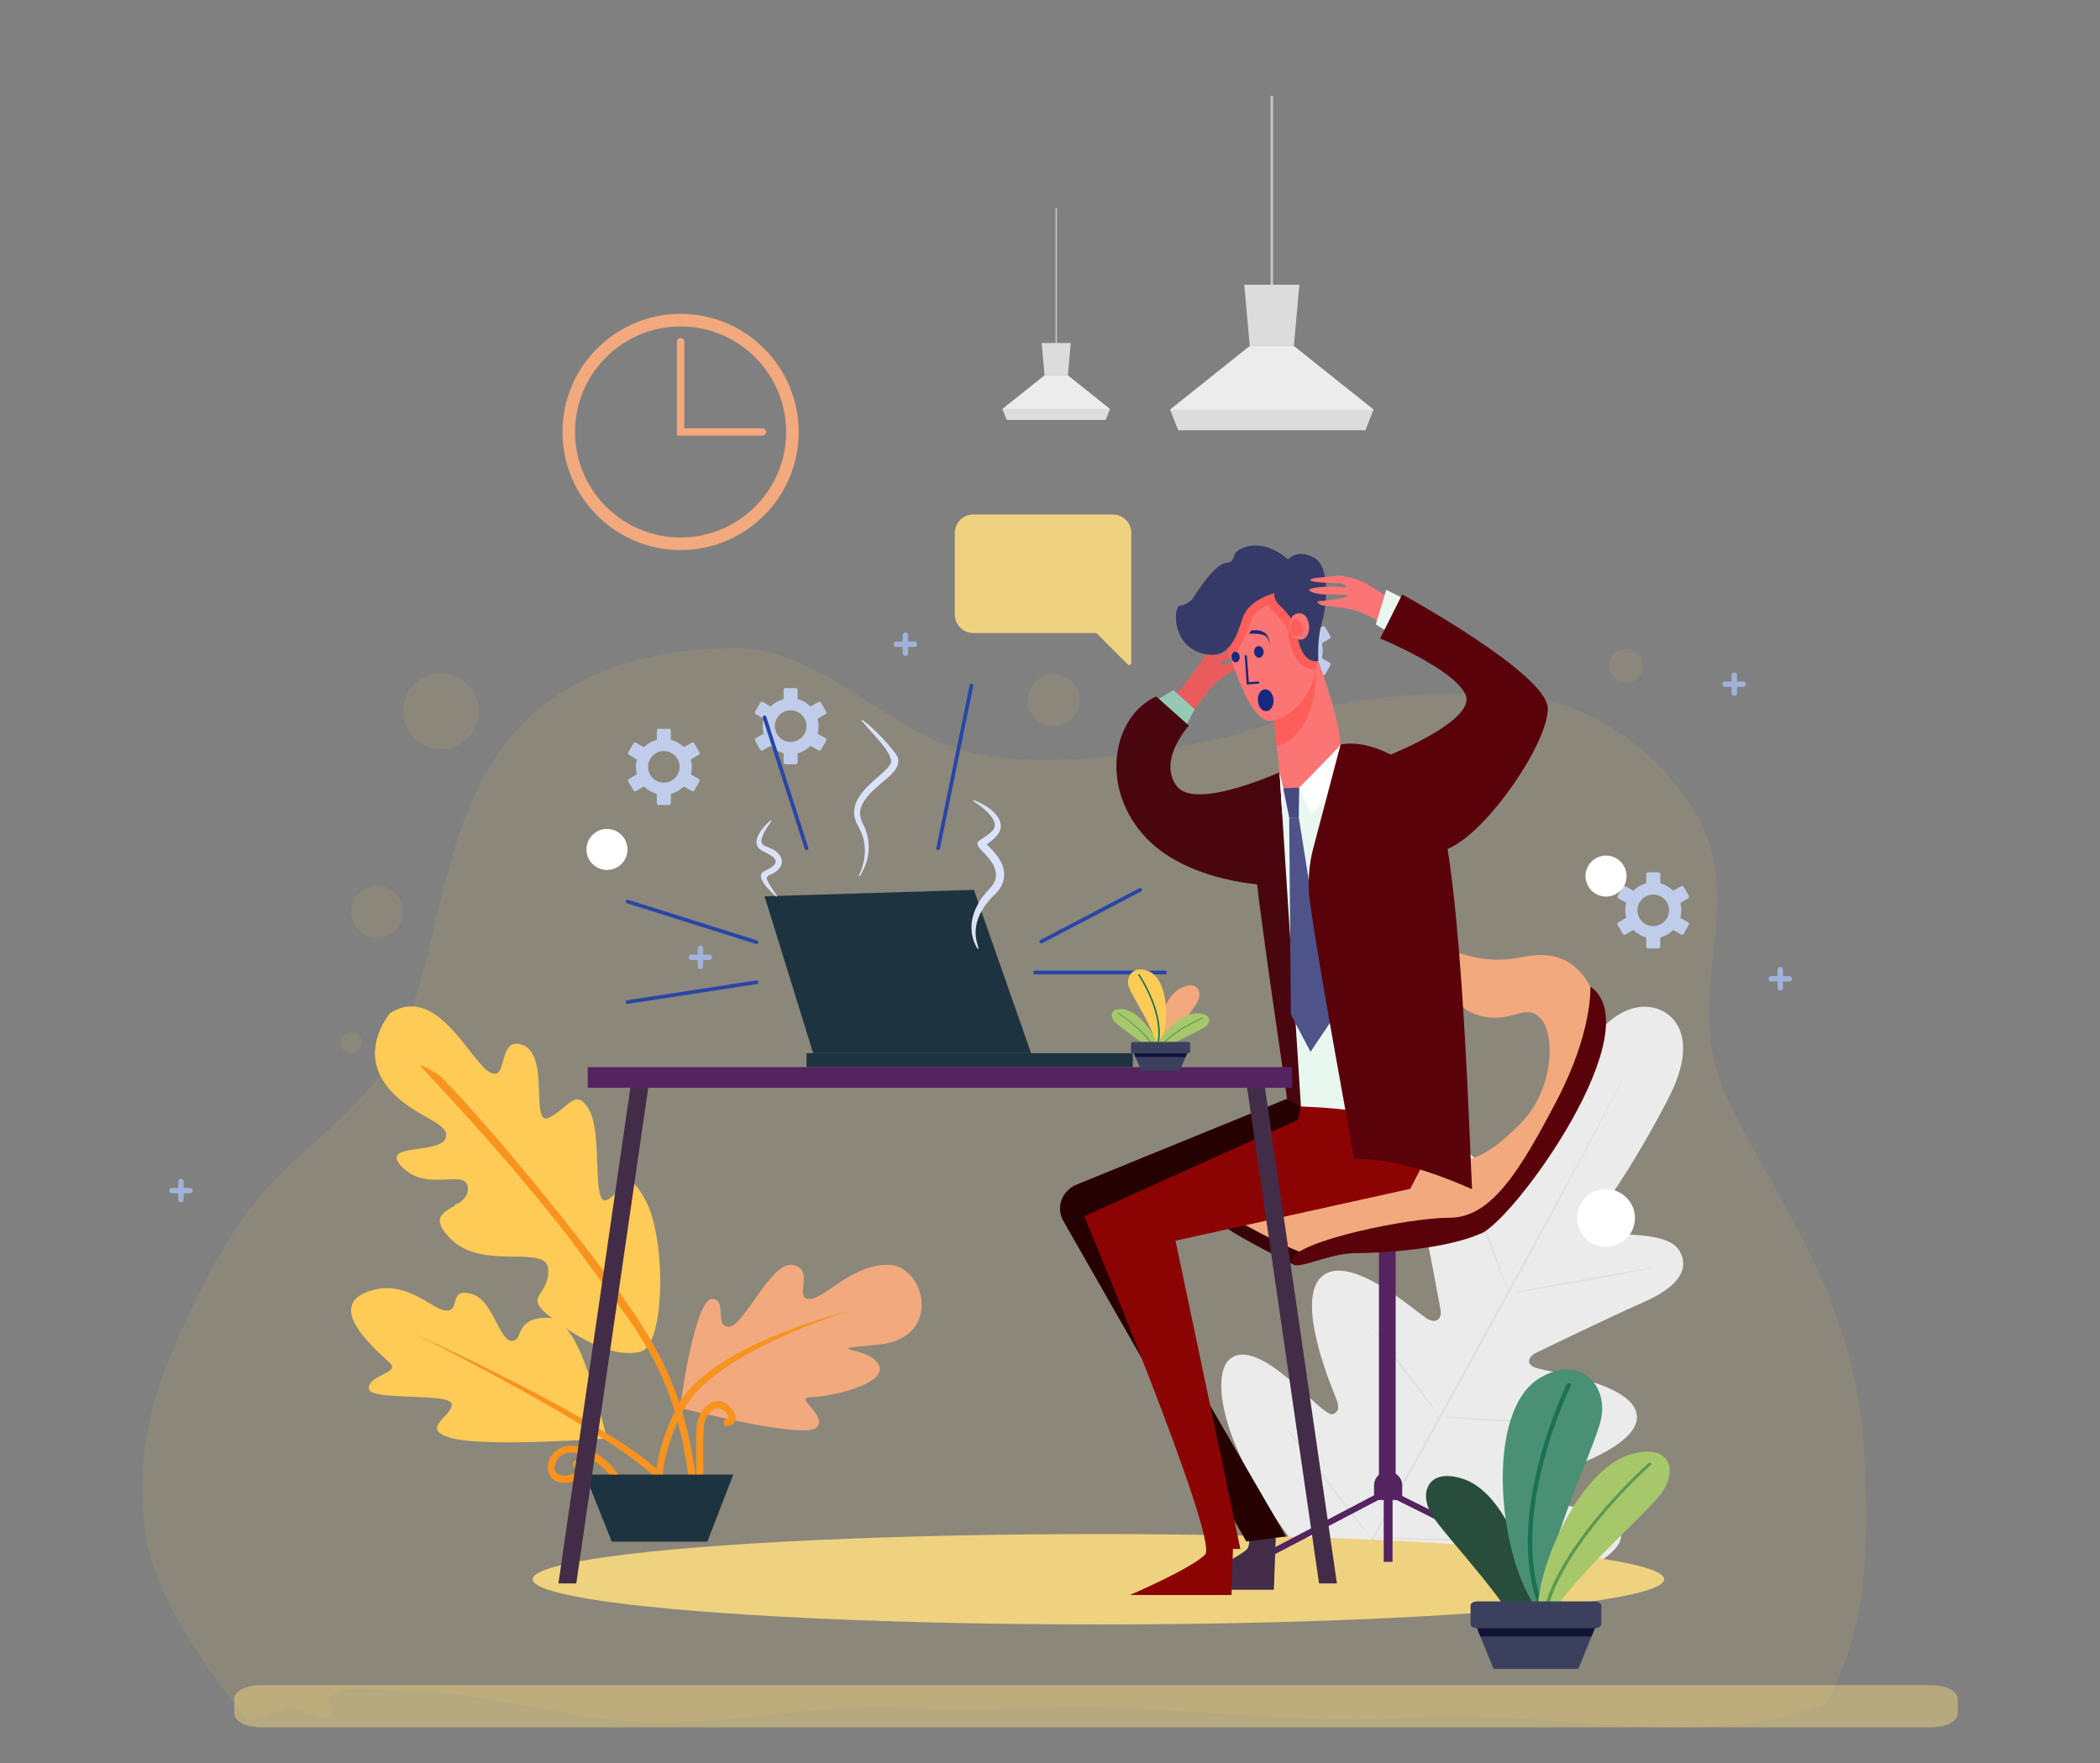 <?xml version="1.0" encoding="utf-8"?>
<!-- Generator: Adobe Illustrator 16.0.0, SVG Export Plug-In . SVG Version: 6.00 Build 0)  -->
<!DOCTYPE svg PUBLIC "-//W3C//DTD SVG 1.1//EN" "http://www.w3.org/Graphics/SVG/1.1/DTD/svg11.dtd">
<svg version="1.1" id="Layer_1" xmlns="http://www.w3.org/2000/svg" xmlns:xlink="http://www.w3.org/1999/xlink" x="0px" y="0px"
	 width="199.922px" height="167.87px" viewBox="0 -33.13 199.922 167.87" enable-background="new 0 -33.13 199.922 167.87"
	 xml:space="preserve">
<rect x="0" y="-33.13" width="199.922" height="167.87" fill="#808080" stroke="none"/>
<path opacity="0.1" fill="#FFCB57" d="M23.532,130.638c-3.726-4.649-8.759-11.641-9.653-17.56
	c-0.993-6.576,0.258-12.558,2.947-18.511c2.667-5.905,5.414-11.603,10.046-16.106c3.846-3.74,8.942-7.384,11.133-12.389
	c4.688-10.711,3.809-24.796,14.226-32.43c5.257-3.853,11.827-5.106,18.08-5.064c7.647,0.054,14.392,7.96,21.597,9.825
	c6.849,1.771,17.538,0.375,24.681-1.338c3.568-0.856,6.938-2.37,10.656-3.104c5.607-1.107,12.678-1.399,18.593-0.638
	c6.872,0.886,13.919,6.684,16.573,13.001c2.371,5.648-0.006,12.124,0.31,18.146c0.241,4.588,1.85,7.504,4.039,11.501
	c3.133,5.723,5.987,10.281,8.186,16.548c2.288,6.519,2.717,12.087,2.716,18.993c0,6.779-0.887,11.992-3.779,17.57
	c-12.568,4.83-26.465,0.341-39.627,1.322c-8.521,0.636-19.229-0.607-27.68-0.941c-7.054-0.278-13.073,0.43-20.075,0
	c-8.784-0.538-17.972,1.944-26.766,1.286c-6.857-0.514-13.419-2.749-20.265-2.801c-2.971-0.023-9.233-1.259-8.058,1.515
	c0.64,1.51-1.52,0.773-3.501,0"/>
<g>
	<g>
		<g>
			<path fill="#EBEBEB" d="M158.127,63.063c0,0-3.895-2.251-7.783,4.778c-3.889,7.03-5.235,11.14-5.235,11.14
				s-1.063,1.457-2.431,0.377s-3.369-4.029-5.5-3.652c-2.208,0.391-2.77,2.414-2.072,5.483c0.697,3.067,1.93,9.8,2.037,10.408
				c0.107,0.598-0.229,1.447-1.284,0.818c-1.054-0.629-7.298-6.279-9.976-4.053c-2.679,2.226,0.942,10.717,1.318,11.648
				c0.374,0.932,0.191,1.309-0.316,1.502c-0.508,0.194-2.416-1.843-4.262-3.399c-1.848-1.557-4.275-3.133-5.668-1.726
				c-1.395,1.408-1.335,7.615,6.773,18.192l4.115,4.743l6.622,0.109c14.063-0.484,19.466-4.203,19.837-6.077
				c0.373-1.872-2.463-2.692-4.928-3.099c-2.463-0.406-5.383-0.566-5.522-1.055c-0.142-0.488,0.073-0.852,1.106-1.143
				c1.033-0.29,10.571-2.79,10.873-6.099c0.302-3.308-8.371-4.449-9.555-4.839c-1.184-0.389-0.652-1.15-0.07-1.435
				c0.592-0.29,7.16-3.471,10.236-4.821s4.486-2.987,3.484-4.84c-0.965-1.787-4.729-1.462-6.492-1.807
				c-1.764-0.346-1.147-2.007-1.147-2.007s2.737-3.477,6.458-10.583c3.721-7.105-0.701-8.608-0.701-8.608"/>
		</g>
	</g>
	<g>
		<g>
			<g>
				<path fill="#E0E0E0" d="M126.87,120.241c2.76-5.207,7.867-14.37,12.199-22.263c4.33-7.889,8.242-15.036,11.036-20.227
					c1.391-2.592,2.517-4.692,3.3-6.15c0.389-0.722,0.69-1.284,0.898-1.672c0.104-0.186,0.184-0.33,0.24-0.434
					c0.055-0.097,0.087-0.144,0.087-0.144s-0.021,0.053-0.067,0.152c-0.054,0.105-0.126,0.253-0.221,0.442
					c-0.201,0.392-0.49,0.959-0.863,1.688c-0.751,1.465-1.859,3.576-3.239,6.18c-2.759,5.206-6.651,12.362-10.981,20.252
					c-4.331,7.892-9.46,17.045-12.254,22.235"/>
			</g>
		</g>
	</g>
	<g>
		<g>
			<g>
				<path fill="#E0E0E0" d="M139.792,79.9c0.014-0.003,0.085,0.133,0.2,0.38c0.117,0.247,0.274,0.606,0.463,1.051
					c0.378,0.891,0.861,2.127,1.366,3.495c0.493,1.349,0.938,2.569,1.278,3.504c0.157,0.42,0.289,0.775,0.396,1.06
					c0.094,0.251,0.141,0.391,0.127,0.393c-0.013,0.003-0.084-0.132-0.203-0.38c-0.117-0.246-0.273-0.605-0.457-1.052
					c-0.366-0.893-0.832-2.13-1.338-3.498c-0.503-1.349-0.959-2.567-1.307-3.499c-0.159-0.421-0.293-0.775-0.4-1.061
					C139.825,80.041,139.778,79.902,139.792,79.9z"/>
			</g>
		</g>
	</g>
	<g>
		<g>
			<g>
				<path fill="#E0E0E0" d="M144.239,89.918c-0.02-0.047,2.921-0.61,6.566-1.259c3.646-0.649,6.618-1.14,6.638-1.094
					s-2.921,0.61-6.566,1.259C147.231,89.474,144.258,89.963,144.239,89.918z"/>
			</g>
		</g>
	</g>
	<g>
		<g>
			<g>
				<path fill="#E0E0E0" d="M136.872,101.703c0-0.011,0.173-0.006,0.487,0.013c0.356,0.022,0.803,0.052,1.331,0.086
					c1.124,0.071,2.676,0.165,4.381,0.217c1.707,0.055,3.246,0.059,4.36,0.055c0.523-0.001,0.966-0.003,1.317-0.004
					c0.313,0.001,0.486,0.007,0.489,0.019s-0.166,0.029-0.473,0.049c-0.308,0.02-0.755,0.041-1.31,0.057
					c-1.109,0.035-2.65,0.05-4.362-0.006c-1.712-0.051-3.268-0.163-4.396-0.267c-0.564-0.053-1.02-0.1-1.336-0.139
					C137.046,101.742,136.872,101.716,136.872,101.703z"/>
			</g>
		</g>
	</g>
	<g>
		<g>
			<g>
				<path fill="#E0E0E0" d="M130.528,93.083c0.014-0.004,0.115,0.109,0.287,0.322c0.195,0.245,0.436,0.546,0.718,0.902
					c0.599,0.766,1.413,1.828,2.302,3.007c0.89,1.179,1.686,2.249,2.252,3.028c0.262,0.364,0.482,0.675,0.664,0.926
					c0.152,0.221,0.23,0.345,0.219,0.351c-0.013,0.005-0.113-0.11-0.286-0.321c-0.196-0.245-0.435-0.547-0.718-0.903
					c-0.599-0.766-1.412-1.829-2.302-3.007c-0.89-1.179-1.685-2.25-2.252-3.028c-0.261-0.364-0.483-0.675-0.663-0.927
					C130.596,93.213,130.517,93.088,130.528,93.083z"/>
			</g>
		</g>
	</g>
	<g>
		<g>
			<g>
				<path fill="#E0E0E0" d="M122.278,102.605c0.011-0.004,0.139,0.142,0.361,0.413c0.241,0.301,0.551,0.688,0.925,1.156
					c0.772,0.977,1.827,2.334,2.984,3.839c1.155,1.503,2.192,2.868,2.935,3.86c0.35,0.475,0.643,0.871,0.87,1.179
					c0.202,0.278,0.308,0.437,0.295,0.442c-0.011,0.005-0.14-0.143-0.362-0.414c-0.24-0.301-0.551-0.688-0.923-1.154
					c-0.772-0.978-1.829-2.335-2.985-3.84c-1.155-1.503-2.191-2.868-2.935-3.86c-0.351-0.476-0.644-0.871-0.87-1.179
					C122.372,102.768,122.266,102.611,122.278,102.605z"/>
			</g>
		</g>
	</g>
	<g>
		<g>
			<g>
				<path fill="#E0E0E0" d="M130.53,113.198c0-0.012,0.219-0.011,0.615,0.003c0.436,0.015,1.001,0.034,1.684,0.059
					c1.422,0.049,3.383,0.11,5.542,0.127c2.159,0.021,4.106-0.005,5.516-0.032c0.677-0.012,1.237-0.021,1.669-0.029
					c0.395-0.007,0.614-0.004,0.615,0.008c0.004,0.012-0.211,0.032-0.6,0.058c-0.391,0.026-0.957,0.057-1.658,0.084
					c-1.402,0.057-3.351,0.102-5.514,0.082c-2.162-0.018-4.131-0.098-5.557-0.177c-0.713-0.041-1.291-0.08-1.689-0.113
					C130.752,113.234,130.531,113.21,130.53,113.198z"/>
			</g>
		</g>
	</g>
</g>
<g>
	<g>
		<rect x="100.489" y="-13.333" fill="#C8C8C8" width="0.125" height="13.451"/>
		<g>
			<polygon fill="#ECECEC" points="105.663,5.799 105.251,6.841 95.85,6.841 95.439,5.799 99.442,2.604 101.661,2.604 			"/>
			<polygon fill="#DCDCDC" points="101.938,-0.473 101.661,2.604 99.442,2.604 99.165,-0.473 			"/>
			<polygon fill="#DCDCDC" points="105.662,5.799 105.25,6.842 95.849,6.842 95.439,5.799 			"/>
		</g>
	</g>
	<g>
		<rect x="120.961" y="-24" fill="#C8C8C8" width="0.234" height="19.099"/>
		<g>
			<polygon fill="#ECECEC" points="130.754,5.853 129.976,7.825 112.178,7.825 111.403,5.853 118.979,-0.195 123.178,-0.195 			"/>
			<polygon fill="#DCDCDC" points="123.704,-6.021 123.178,-0.195 118.979,-0.195 118.454,-6.021 			"/>
			<polygon fill="#DCDCDC" points="130.752,5.854 129.975,7.825 112.178,7.825 111.403,5.854 			"/>
		</g>
	</g>
</g>
<g>
	<path fill="#EFD27F" d="M92.651,15.854h13.296c0.964,0,1.754,0.79,1.754,1.754v7.239v0.536v4.608c0,0.082-0.047,0.15-0.12,0.181
		c-0.076,0.032-0.158,0.016-0.214-0.042l-2.992-2.992H92.651c-0.964,0-1.753-0.79-1.753-1.756v-7.775
		C90.898,16.644,91.687,15.854,92.651,15.854z"/>
	<g>
		<path fill="#EFD27F" d="M95.154,22.749c-0.689,0-1.252-0.563-1.252-1.253c0-0.688,0.563-1.25,1.252-1.25
			c0.69,0,1.252,0.562,1.252,1.25C96.406,22.186,95.844,22.749,95.154,22.749z"/>
		<path fill="#EFD27F" d="M99.299,22.749c-0.689,0-1.25-0.563-1.25-1.253c0-0.688,0.561-1.25,1.25-1.25
			c0.69,0,1.252,0.562,1.252,1.25C100.551,22.186,99.989,22.749,99.299,22.749z"/>
		<path fill="#EFD27F" d="M103.446,22.749c-0.691,0-1.252-0.563-1.252-1.253c0-0.688,0.561-1.25,1.252-1.25
			c0.689,0,1.251,0.562,1.251,1.25C104.697,22.186,104.135,22.749,103.446,22.749z"/>
	</g>
</g>
<path fill="#C0CDEA" d="M61.353,41.797L61.353,41.797L61.353,41.797z M62.135,38.819c0.273-0.273,0.648-0.441,1.063-0.441
	c0.417,0,0.792,0.168,1.065,0.441c0.271,0.271,0.439,0.648,0.439,1.063c0,0.415-0.168,0.793-0.439,1.064
	c-0.271,0.272-0.649,0.441-1.065,0.441c-0.415,0-0.79-0.169-1.063-0.441c-0.272-0.271-0.44-0.649-0.44-1.064
	C61.694,39.467,61.862,39.09,62.135,38.819L62.135,38.819z M62.459,37.327c-0.208,0.06-0.405,0.146-0.588,0.25
	c-0.189,0.108-0.362,0.242-0.518,0.391c-0.03,0.03-0.075,0.034-0.11,0.015l-0.7-0.404l-0.004-0.003
	c-0.038-0.02-0.086-0.025-0.128-0.015c-0.042,0.012-0.082,0.04-0.104,0.081l-0.001,0.004l-0.493,0.853
	c-0.024,0.042-0.029,0.09-0.018,0.131c0.013,0.044,0.04,0.082,0.081,0.106l0.005,0.003l0.693,0.402
	c0.036,0.019,0.053,0.063,0.043,0.1l0,0c-0.026,0.103-0.044,0.21-0.059,0.318c-0.012,0.106-0.018,0.214-0.018,0.324
	c0,0.11,0.006,0.218,0.018,0.326c0.015,0.109,0.034,0.214,0.059,0.318c0.011,0.042-0.01,0.086-0.048,0.103l-0.693,0.401l0,0
	c-0.041,0.023-0.068,0.063-0.081,0.106c-0.011,0.042-0.006,0.09,0.018,0.132l0.495,0.857l0,0c0.022,0.041,0.062,0.069,0.104,0.081
	c0.042,0.01,0.09,0.007,0.132-0.018l0.006-0.003l0.694-0.401c0.037-0.02,0.08-0.015,0.11,0.014c0.156,0.149,0.329,0.281,0.518,0.39
	c0.183,0.105,0.385,0.191,0.594,0.251c0.041,0.013,0.066,0.049,0.066,0.089v0.806c0,0.048,0.019,0.092,0.052,0.123
	c0.031,0.031,0.075,0.052,0.123,0.052h0.99c0.046,0,0.09-0.019,0.121-0.052c0.031-0.031,0.051-0.075,0.051-0.123v-0.806
	c0-0.045,0.031-0.081,0.071-0.091c0.21-0.06,0.407-0.144,0.589-0.25c0.189-0.109,0.363-0.241,0.519-0.39
	c0.031-0.032,0.08-0.034,0.114-0.011l0.696,0.401c0.041,0.023,0.088,0.028,0.131,0.018c0.044-0.012,0.082-0.039,0.104-0.081
	l0.004-0.004l0.491-0.853l0,0c0.025-0.042,0.028-0.09,0.018-0.132c-0.012-0.043-0.038-0.083-0.08-0.106l-0.699-0.403
	c-0.035-0.021-0.054-0.063-0.042-0.102l0,0c0.025-0.104,0.045-0.209,0.058-0.318c0.013-0.106,0.02-0.214,0.02-0.326
	c0-0.108-0.007-0.217-0.02-0.325c-0.012-0.107-0.032-0.214-0.058-0.317c-0.013-0.043,0.009-0.085,0.048-0.104l0.693-0.401
	c0.041-0.024,0.068-0.062,0.08-0.106c0.012-0.042,0.007-0.089-0.018-0.13l-0.003-0.005l-0.492-0.853l0,0
	c-0.022-0.041-0.061-0.069-0.104-0.081c-0.042-0.01-0.09-0.006-0.131,0.018l0,0l-0.701,0.404c-0.037,0.021-0.083,0.015-0.111-0.016
	c-0.155-0.149-0.328-0.281-0.517-0.389c-0.184-0.106-0.382-0.192-0.593-0.251c-0.041-0.012-0.067-0.048-0.067-0.09v-0.805
	c0-0.048-0.019-0.093-0.051-0.124c-0.031-0.032-0.075-0.051-0.121-0.051h-0.99c-0.048,0-0.092,0.019-0.123,0.051
	c-0.033,0.031-0.052,0.076-0.052,0.124v0.805C62.531,37.281,62.5,37.316,62.459,37.327z"/>
<g>
	<path fill="#9FB2D9" d="M66.941,57.151c0-0.142-0.116-0.257-0.258-0.257s-0.259,0.115-0.259,0.257v0.607h-0.606
		c-0.143,0-0.257,0.115-0.257,0.257c0,0.144,0.114,0.259,0.257,0.259h0.606v0.607c0,0.141,0.115,0.258,0.259,0.258
		c0.142,0,0.258-0.117,0.258-0.258v-0.607h0.606c0.144,0,0.258-0.115,0.258-0.259c0-0.142-0.115-0.257-0.258-0.257h-0.606V57.151z"
		/>
	<path fill="#9FB2D9" d="M86.454,27.343c0-0.142-0.115-0.258-0.259-0.258c-0.142,0-0.257,0.116-0.257,0.258v0.606H85.33
		c-0.143,0-0.257,0.116-0.257,0.259c0,0.142,0.114,0.257,0.257,0.257h0.607v0.607c0,0.142,0.115,0.258,0.257,0.258
		c0.144,0,0.259-0.116,0.259-0.258v-0.607h0.607c0.143,0,0.259-0.115,0.259-0.257c0-0.143-0.116-0.259-0.259-0.259h-0.607V27.343z"
		/>
	<path fill="#9FB2D9" d="M165.36,31.142c0-0.142-0.117-0.257-0.259-0.257c-0.144,0-0.258,0.115-0.258,0.257v0.607h-0.608
		c-0.141,0-0.258,0.116-0.258,0.258c0,0.142,0.117,0.258,0.258,0.258h0.608v0.606c0,0.143,0.114,0.259,0.258,0.259
		c0.142,0,0.259-0.116,0.259-0.259v-0.606h0.607c0.143,0,0.256-0.116,0.256-0.258c0-0.143-0.113-0.258-0.256-0.258h-0.607V31.142z"
		/>
	<path fill="#9FB2D9" d="M169.743,59.197c0-0.142-0.114-0.258-0.256-0.258c-0.145,0-0.26,0.116-0.26,0.258v0.608h-0.606
		c-0.145,0-0.259,0.113-0.259,0.256c0,0.144,0.114,0.259,0.259,0.259h0.606v0.605c0,0.144,0.115,0.259,0.26,0.259
		c0.142,0,0.256-0.115,0.256-0.259V60.32h0.607c0.143,0,0.258-0.115,0.258-0.259c0-0.143-0.115-0.256-0.258-0.256h-0.607V59.197z"/>
	<path fill="#9FB2D9" d="M43.786,81.7c0-0.143-0.116-0.257-0.259-0.257c-0.143,0-0.257,0.114-0.257,0.257v0.606h-0.607
		c-0.143,0-0.258,0.115-0.258,0.259c0,0.142,0.115,0.257,0.258,0.257h0.607v0.607c0,0.143,0.114,0.258,0.257,0.258
		c0.143,0,0.259-0.115,0.259-0.258v-0.607h0.606c0.144,0,0.259-0.115,0.259-0.257c0-0.144-0.115-0.259-0.259-0.259h-0.606V81.7z"/>
	<path fill="#9FB2D9" d="M17.484,79.363c0-0.145-0.117-0.259-0.259-0.259c-0.143,0-0.259,0.114-0.259,0.259v0.607H16.36
		c-0.142,0-0.258,0.115-0.258,0.256c0,0.144,0.116,0.259,0.258,0.259h0.607v0.607c0,0.141,0.116,0.257,0.259,0.257
		c0.142,0,0.259-0.116,0.259-0.257v-0.607h0.607c0.142,0,0.258-0.115,0.258-0.259c0-0.141-0.116-0.256-0.258-0.256h-0.607V79.363z"
		/>
	<path fill="#C0CDEA" d="M73.424,37.922L73.424,37.922L73.424,37.922z M74.205,34.943c0.272-0.273,0.648-0.44,1.066-0.44
		c0.415,0,0.79,0.168,1.063,0.44c0.273,0.272,0.44,0.648,0.44,1.063c0,0.416-0.167,0.791-0.44,1.065
		c-0.273,0.273-0.648,0.44-1.063,0.44c-0.417,0-0.793-0.167-1.066-0.44c-0.271-0.274-0.441-0.649-0.441-1.065
		C73.766,35.592,73.934,35.216,74.205,34.943L74.205,34.943z M74.531,33.452c-0.208,0.058-0.407,0.144-0.59,0.25
		c-0.189,0.11-0.363,0.241-0.517,0.391c-0.03,0.028-0.075,0.033-0.111,0.014l-0.699-0.403l-0.004-0.001
		c-0.04-0.023-0.084-0.027-0.126-0.016c-0.043,0.011-0.081,0.039-0.106,0.08l-0.003,0.005l-0.491,0.853
		c-0.023,0.041-0.029,0.088-0.018,0.132c0.011,0.043,0.04,0.082,0.08,0.104l0.004,0.002l0.695,0.401
		c0.036,0.021,0.054,0.063,0.043,0.103l0,0c-0.025,0.102-0.046,0.208-0.06,0.317c-0.013,0.106-0.019,0.214-0.019,0.324
		c0,0.111,0.005,0.218,0.019,0.325c0.014,0.108,0.034,0.214,0.06,0.317c0.01,0.044-0.012,0.087-0.049,0.106l-0.693,0.4v0.001
		c-0.041,0.022-0.069,0.062-0.08,0.105c-0.011,0.042-0.005,0.09,0.018,0.131l0.494,0.858l0,0c0.025,0.041,0.063,0.068,0.106,0.08
		c0.043,0.013,0.09,0.008,0.131-0.018l0.003-0.001l0.696-0.401c0.036-0.021,0.081-0.015,0.109,0.014
		c0.154,0.148,0.329,0.28,0.517,0.389c0.186,0.107,0.384,0.191,0.594,0.252c0.041,0.012,0.067,0.049,0.067,0.089v0.806
		c0,0.048,0.02,0.091,0.052,0.123c0.03,0.032,0.074,0.051,0.12,0.051h0.992c0.046,0,0.089-0.018,0.12-0.051
		c0.032-0.032,0.052-0.074,0.052-0.123v-0.806c0-0.044,0.03-0.081,0.07-0.091c0.208-0.06,0.405-0.145,0.59-0.251
		c0.188-0.109,0.363-0.241,0.517-0.389c0.033-0.03,0.08-0.034,0.115-0.012l0.695,0.401c0.041,0.025,0.089,0.029,0.131,0.018
		c0.043-0.01,0.083-0.038,0.105-0.08l0.002-0.004l0.492-0.854l0,0c0.023-0.042,0.029-0.089,0.016-0.133
		c-0.01-0.042-0.038-0.081-0.079-0.104l-0.698-0.404c-0.038-0.021-0.054-0.063-0.043-0.102l0,0c0.024-0.103,0.044-0.21,0.057-0.319
		c0.013-0.104,0.019-0.212,0.019-0.325c0-0.108-0.006-0.216-0.019-0.323c-0.014-0.109-0.034-0.215-0.057-0.317
		c-0.013-0.043,0.01-0.087,0.048-0.105l0.694-0.401c0.04-0.023,0.069-0.061,0.079-0.104c0.013-0.045,0.007-0.091-0.016-0.132
		l-0.003-0.006l-0.493-0.854l0,0c-0.023-0.041-0.062-0.069-0.105-0.08c-0.042-0.012-0.09-0.007-0.131,0.017l0,0l-0.7,0.403
		c-0.036,0.021-0.083,0.014-0.112-0.016c-0.155-0.15-0.328-0.279-0.516-0.389c-0.185-0.105-0.383-0.191-0.594-0.251
		c-0.04-0.011-0.066-0.048-0.066-0.088v-0.806c0-0.048-0.02-0.092-0.052-0.124c-0.033-0.031-0.073-0.05-0.12-0.05h-0.992
		c-0.046,0-0.09,0.019-0.12,0.05c-0.033,0.032-0.052,0.075-0.052,0.124v0.806C74.602,33.406,74.572,33.441,74.531,33.452z"/>
	<path fill="#C0CDEA" d="M155.545,55.457L155.545,55.457L155.545,55.457z M156.326,52.478c0.273-0.272,0.65-0.441,1.065-0.441
		s0.792,0.17,1.065,0.441c0.271,0.272,0.44,0.65,0.44,1.064c0,0.416-0.17,0.79-0.44,1.064c-0.273,0.272-0.65,0.44-1.065,0.44
		s-0.792-0.169-1.065-0.44c-0.271-0.274-0.439-0.648-0.439-1.064C155.887,53.128,156.054,52.75,156.326,52.478L156.326,52.478z
		 M156.653,50.987c-0.21,0.061-0.408,0.144-0.592,0.251c-0.188,0.108-0.36,0.239-0.516,0.389c-0.031,0.03-0.076,0.034-0.111,0.014
		l-0.699-0.402l-0.004-0.003c-0.039-0.022-0.086-0.025-0.128-0.016c-0.043,0.012-0.08,0.04-0.106,0.081l-0.001,0.005l-0.492,0.852
		c-0.022,0.042-0.029,0.089-0.019,0.133c0.012,0.042,0.04,0.081,0.082,0.104l0.004,0.003l0.693,0.401
		c0.037,0.021,0.055,0.062,0.045,0.102l0,0c-0.025,0.103-0.046,0.209-0.061,0.318c-0.012,0.106-0.02,0.214-0.02,0.324
		s0.008,0.218,0.02,0.325c0.015,0.109,0.035,0.215,0.061,0.318c0.01,0.043-0.012,0.085-0.05,0.104l-0.692,0.402l0,0
		c-0.042,0.024-0.07,0.063-0.082,0.106c-0.012,0.042-0.007,0.089,0.016,0.13l0.496,0.858l0,0c0.024,0.041,0.063,0.068,0.106,0.081
		c0.044,0.012,0.09,0.006,0.132-0.017l0.005-0.004l0.694-0.4c0.037-0.021,0.082-0.015,0.111,0.013
		c0.155,0.15,0.328,0.281,0.516,0.39c0.186,0.106,0.385,0.193,0.596,0.252c0.04,0.011,0.067,0.049,0.067,0.089v0.808
		c0,0.047,0.019,0.09,0.051,0.122c0.03,0.031,0.074,0.051,0.122,0.051h0.988c0.05,0,0.092-0.02,0.124-0.051
		c0.03-0.032,0.05-0.075,0.05-0.122V56.19c0-0.044,0.031-0.08,0.072-0.089c0.209-0.06,0.406-0.146,0.592-0.251
		c0.188-0.109,0.36-0.24,0.516-0.39c0.03-0.029,0.08-0.034,0.115-0.011l0.693,0.402c0.041,0.022,0.09,0.027,0.134,0.017
		c0.042-0.012,0.079-0.04,0.103-0.081l0.005-0.006l0.491-0.852l0,0c0.023-0.041,0.029-0.088,0.019-0.13
		c-0.013-0.044-0.04-0.083-0.081-0.106l-0.697-0.403c-0.037-0.02-0.053-0.062-0.045-0.102l0,0c0.025-0.103,0.045-0.21,0.058-0.318
		c0.014-0.105,0.021-0.213,0.021-0.324c0-0.109-0.007-0.219-0.021-0.325c-0.013-0.109-0.032-0.215-0.058-0.318
		c-0.01-0.042,0.012-0.087,0.049-0.105l0.693-0.401c0.041-0.023,0.07-0.063,0.081-0.105c0.011-0.044,0.005-0.091-0.019-0.131
		l-0.001-0.006l-0.495-0.853l0,0c-0.023-0.041-0.061-0.069-0.103-0.08c-0.044-0.012-0.093-0.007-0.134,0.018l0,0l-0.698,0.403
		c-0.038,0.021-0.083,0.014-0.112-0.016c-0.156-0.149-0.328-0.279-0.514-0.388s-0.385-0.192-0.596-0.252
		c-0.041-0.012-0.068-0.049-0.068-0.089v-0.806c0-0.048-0.018-0.091-0.05-0.123c-0.032-0.031-0.075-0.051-0.124-0.051h-0.988
		c-0.048,0-0.092,0.019-0.122,0.051c-0.032,0.032-0.051,0.075-0.051,0.123v0.806C156.722,50.939,156.692,50.977,156.653,50.987z"/>
	<path fill="#C0CDEA" d="M121.424,30.734L121.424,30.734L121.424,30.734z M122.207,27.756c0.273-0.273,0.649-0.44,1.063-0.44
		c0.416,0,0.792,0.168,1.065,0.44c0.271,0.272,0.44,0.647,0.44,1.064c0,0.415-0.17,0.79-0.44,1.063
		c-0.273,0.273-0.649,0.44-1.065,0.44c-0.414,0-0.79-0.167-1.063-0.44c-0.271-0.272-0.438-0.648-0.438-1.063
		C121.768,28.404,121.936,28.028,122.207,27.756L122.207,27.756z M122.532,26.264c-0.209,0.06-0.405,0.146-0.589,0.252
		c-0.189,0.107-0.363,0.238-0.519,0.388c-0.031,0.03-0.075,0.035-0.109,0.014l-0.701-0.403l-0.004-0.001
		c-0.039-0.022-0.084-0.026-0.127-0.014c-0.043,0.011-0.08,0.038-0.105,0.079l-0.003,0.005l-0.491,0.853
		c-0.025,0.041-0.029,0.088-0.02,0.132c0.012,0.042,0.039,0.082,0.082,0.105l0.004,0.002l0.693,0.401
		c0.037,0.021,0.053,0.063,0.045,0.102l0,0c-0.027,0.102-0.047,0.21-0.061,0.318c-0.012,0.104-0.019,0.213-0.019,0.325
		c0,0.109,0.007,0.218,0.019,0.324c0.014,0.108,0.033,0.214,0.061,0.318c0.008,0.043-0.012,0.086-0.049,0.105l-0.693,0.401l0,0
		c-0.043,0.023-0.07,0.063-0.082,0.104c-0.012,0.043-0.006,0.092,0.02,0.132l0.494,0.857l0,0c0.025,0.041,0.063,0.069,0.105,0.08
		c0.043,0.013,0.09,0.007,0.131-0.017l0.006-0.002l0.695-0.401c0.035-0.021,0.08-0.014,0.109,0.013
		c0.155,0.15,0.329,0.281,0.519,0.391c0.185,0.107,0.383,0.192,0.593,0.253c0.041,0.011,0.068,0.048,0.068,0.088v0.807
		c0,0.048,0.021,0.091,0.051,0.122c0.029,0.032,0.074,0.052,0.121,0.052h0.99c0.047,0,0.092-0.019,0.122-0.052
		c0.031-0.03,0.051-0.073,0.051-0.122v-0.807c0-0.043,0.03-0.08,0.071-0.09c0.209-0.06,0.406-0.145,0.589-0.251
		c0.188-0.109,0.362-0.241,0.521-0.391c0.031-0.03,0.078-0.033,0.113-0.01l0.693,0.4c0.041,0.024,0.089,0.029,0.132,0.017
		c0.042-0.011,0.083-0.039,0.104-0.08l0.005-0.005l0.491-0.853l0,0c0.024-0.041,0.029-0.088,0.016-0.132
		c-0.01-0.042-0.036-0.082-0.078-0.104l-0.698-0.403c-0.038-0.021-0.054-0.063-0.044-0.102l0,0c0.025-0.102,0.045-0.21,0.059-0.319
		c0.014-0.104,0.02-0.212,0.02-0.323s-0.007-0.219-0.02-0.325c-0.014-0.108-0.033-0.215-0.059-0.318
		c-0.01-0.044,0.01-0.087,0.049-0.104l0.693-0.4c0.039-0.024,0.068-0.063,0.078-0.105c0.014-0.044,0.009-0.091-0.016-0.132
		l-0.002-0.005l-0.494-0.853l0,0c-0.021-0.041-0.06-0.069-0.104-0.08c-0.043-0.013-0.091-0.009-0.132,0.016l0,0l-0.698,0.403
		c-0.038,0.022-0.085,0.015-0.113-0.016c-0.154-0.148-0.327-0.28-0.516-0.387c-0.185-0.107-0.384-0.192-0.595-0.253
		c-0.039-0.011-0.065-0.048-0.065-0.087v-0.808c0-0.048-0.02-0.091-0.051-0.122c-0.032-0.032-0.075-0.052-0.124-0.052h-0.988
		c-0.048,0-0.092,0.02-0.124,0.052c-0.03,0.03-0.05,0.074-0.05,0.122v0.808C122.604,26.218,122.574,26.254,122.532,26.264z"/>
</g>
<g>
	<path fill="#EA5C5C" d="M114.389,29.801c0,0,1.023-1.643,2.142-1.938c0.808-0.214,2.245-0.813,2.271-0.54
		c0.025,0.271-2.563,1.421-2.563,1.421s-0.956,1.054,0.225,0.289c0.678-0.439,3.383-1.413,2.719-0.689
		c-0.665,0.724-1.796,1.043-1.796,1.043s-1.651,0.764-1.235,0.76c0.852-0.01,2.706-0.68,2.706-0.68s0.299-0.134,0.091,0.241
		c-0.383,0.687-2.609,0.997-4.423,3.61c-1.179,1.7-2.96,3.875-4.647,5.419c-0.907-0.965-1.582-1.373-1.69-2.636
		C112.76,32.45,112.846,31.995,114.389,29.801z"/>
	<polygon fill="#95C9B5" points="111.72,32.577 113.737,34.404 112.073,37.548 108.78,34.333 	"/>
	<path fill="#49060E" d="M110.073,33.179l3.117,2.781c0,0-2.999,3.244-1.176,5.735c1.822,2.491,10.494-1.603,10.494-1.603
		l-1.52,11.067c0,0-8.092-0.118-12.209-4.882C104.664,41.515,106.016,35.017,110.073,33.179z"/>
	<path fill="#FFCB57" d="M57.818,103.816c-0.767-2.213-2.468-11.484-5.7-11.484c-3.233,0-2.212,2.211-3.403,2.211
		c-1.19,0-1.786-3.998-3.912-4.508c-2.127-0.511-0.937,1.616-2.297,1.616c-1.362,0-4-3.306-7.742-1.696
		c-3.743,1.611,1.444,5.771,2.382,6.71c0.938,0.938-2.041,1.111-2.041,2.387c0,1.276,7.911,0.341,7.911,1.532
		c0,1.19-3.232,2.381,0.085,3.232C46.419,104.667,57.818,103.816,57.818,103.816z"/>
	<path fill="#FFCB57" d="M37.146,63.324c0,0-2.807,3.233-0.596,6.55c2.212,3.318,6.466,3.743,5.87,5.359
		c-0.595,1.616-6.508,0.383-4.083,2.808c2.424,2.424,6.21-0.085,6.21,2.041c0,2.127-4.721,1.659-1.617,4.764
		c3.105,3.105,9.272,0.341,9.272,2.978c0,2.638-2.552,2.356,0.383,4.581c2.934,2.225,5.997,3.756,8.379,3.16
		c2.382-0.595,2.466-10.719,0.51-14.376c-1.956-3.658-2.126-0.851-3.657-0.085c-1.532,0.765-0.426-6.21-1.703-8.507
		c-1.275-2.297-1.956-0.255-3.827,0.681c-1.872,0.936,0.085-5.869-2.467-6.891c-2.552-1.021-1.361,3.658-3.234,2.553
		C44.717,67.833,41.57,60.518,37.146,63.324z"/>
	<path fill="#F2A97E" d="M64.793,100.924c0-0.936,1.446-10.379,2.977-10.379s0.17,2.638,1.617,2.638
		c1.446,0,3.998-6.295,6.124-5.869c2.126,0.425,0,3.231,1.531,3.231s3.913-3.253,7.486-3.253c3.573,0,5.274,6.996-0.85,7.592
		c-6.126,0.596-0.851,0.111,0,1.97c0.85,1.858-4.934,3.049-6.551,3.049c-1.616,0,1.744,1.744,0.596,2.893
		C76.575,103.943,64.793,100.924,64.793,100.924z"/>
	<path fill="#F7931E" d="M66.323,111.387c-0.172,0-0.32-0.132-0.338-0.308C64.649,97.16,61.278,94.558,54.246,84.8
		c-7.401-9.509-14.215-16.269-14.215-16.457s1.718,0.785,2.048,1.128c5.847,6.074,12.857,15.112,12.905,15.17
		c8.154,10.471,10.542,14.559,11.678,26.374c0.018,0.187-0.12,0.353-0.306,0.371C66.345,111.386,66.334,111.387,66.323,111.387z"/>
	<path fill="#F7931E" d="M62.613,107.743c-4.852-4.854-23.454-14.014-23.286-13.936c0.767,0.346,18.828,8.514,23.769,13.454
		C63.414,107.58,62.933,108.061,62.613,107.743z"/>
	<path fill="#F7931E" d="M62.526,110.537c-0.043-0.162-1.016-4.053,1.965-9.771c2.992-5.736,15.592-8.888,16.127-9.019
		c0.186-0.047-12.675,3.869-15.524,9.334c-3.502,6.717-1.227,9.458-2.154,9.698C62.753,110.829,62.571,110.714,62.526,110.537z"/>
	<path fill="#F7931E" d="M58.593,108.056c-1.267-2.172-4.58-3.99-5.603-2.084c-1.081,2.016,2.684,1.533,1.658,0.508
		c-0.319-0.317,0.164-0.799,0.481-0.481c0.934,0.934,0.13,1.949-1.192,2.05c-2.831,0.223-2.208-4.159,1.232-3.46
		c2.455,0.501,3.949,3.018,4.011,3.125C59.408,108.1,58.82,108.444,58.593,108.056z"/>
	<path fill="#F7931E" d="M66.282,107.219c-0.013-4.264-0.214-5.419,0.961-6.482c0.416-0.376,0.948-0.541,1.417-0.449
		c0.575,0.114,1.376,0.932,1.376,1.579c0,0.746-1.049,1.062-1.155,0.524c-0.037-0.184,0.083-0.363,0.267-0.4
		c0.207-0.04,0.207-0.102,0.207-0.124c0-0.289-0.753-1.443-1.656-0.626c-0.878,0.795-0.75,1.514-0.738,5.979
		C66.962,107.406,66.282,107.669,66.282,107.219z"/>
	<polygon fill="#1E3340" points="67.341,113.65 58.243,113.65 55.691,107.262 69.812,107.262 	"/>
	<ellipse fill="#EFD27F" cx="104.57" cy="117.231" rx="53.858" ry="4.303"/>
	<rect x="131.278" y="84.442" fill="#542360" width="1.59" height="24.868"/>
	<polygon fill="#542360" points="119.98,115.574 131.731,109.416 131.731,115.574 132.572,115.574 132.572,109.49 144.753,115.574 
		146.047,115.574 132.766,108.94 132.493,109.126 131.731,109.126 131.731,109.179 131.37,108.944 118.721,115.574 	"/>
	<path fill="#542360" d="M133.492,109.685h-2.682v-1.402c0-0.707,0.573-1.28,1.279-1.28h0.122c0.707,0,1.28,0.573,1.28,1.28V109.685
		z"/>
	<path fill="#432C47" d="M121.456,113.234c0,0.184-0.184,4.995-0.184,4.995h-9.702c0,0,6.88-3.235,7.226-3.97
		c0.347-0.737-0.118-1.901-0.118-1.901l2.778-0.333V113.234z"/>
	<path fill="#49060E" d="M119.307,47.728c0.313,4.253,3.186,23.512,3.471,25.416c0.471-0.016,0.943-0.013,1.417-0.008l-2.382-32.76
		C121.158,41.131,119.029,43.938,119.307,47.728z"/>
	<path fill="#260101" d="M133.085,77.083l-10.6-5.586l-19.856,8.102c-1.544,0.547-2.186,2.28-1.34,3.617l17.359,30.413l3.791-0.474
		l-16.488-28.42L133.085,77.083z"/>
	<path fill="#38040A" d="M115.96,80.34c0,0-0.64,1.632-0.136,2.631s7.463,4.366,7.463,4.366l2.35-3L115.96,80.34z"/>
	<path fill="#F2A97E" d="M152.614,63.881c-1.052-3.472-2.629-6.942-7.678-5.891s-6.941-1.578-9.57-0.631
		c-2.631,0.946-2.42,13.042-5.471,16.092c-3.049,3.05-17.406,4.891-13.355,8.939c0,0,6.625,3.787,7.782,3.787
		s15.146-1.894,16.724-1.894C142.623,84.284,153.667,67.352,152.614,63.881z M144.726,73.872c-3.261,3.261-5.47,4.418-9.151,2.84
		c-3.682-1.577,1.368-13.778,1.368-13.778c3.05-1.577,0.946-0.21,3.938,0.631c2.99,0.842,4.267-1.262,5.739,0.211
		C148.091,65.248,147.987,70.611,144.726,73.872z"/>
	<path fill="#590209" d="M151.402,60.799c0,0,0.267,4.239-3.205,10.865c-3.471,6.626-6.206,11.148-10.202,11.148
		c-3.997,0-14.408,2.208-14.935,3.891c-0.526,1.684,3.155-0.525,5.995-0.525c2.838,0,8.729-0.42,11.99-1.894
		C144.305,82.813,157.237,64.869,151.402,60.799z"/>
	<path fill="#E8F7F0" d="M133.975,41.223c-2.535-3.891-7.723-3.563-12.162-0.847l2.08,32.513c4.342,0.045,10.361-0.266,14.784,0.9
		C138.495,70.275,136.335,44.846,133.975,41.223z"/>
	<path fill="#8C0303" d="M123.85,72.216c0.008,0.099-0.317,1.295-0.317,1.295l-20.316,9.153c0,0,12.909,30.853,11.505,32.227
		c-1.405,1.373-7.157,3.839-7.157,3.839h9.676l0.141-4.388h0.701l-6.171-29.347l22.344-4.937l2.619-5.073
		c0,0,0.002-0.149,0.008-0.405C132.083,72.97,128.649,72.398,123.85,72.216z"/>
	<rect x="76.782" y="67.141" fill="#1E3340" width="31.062" height="1.332"/>
	<polygon fill="#1E3340" points="72.786,52.206 77.414,67.141 98.16,67.141 92.712,51.592 	"/>
	<path fill="#FC7575" d="M125.227,29.07c0,0,2.463,6.252,2.432,9.418c0,0-3.191,3.861-5.188,3.6c-0.33-0.044-0.536-0.446-0.57-0.778
		l-0.756-7.511L125.227,29.07z"/>
	<path fill="#FD5E5A" d="M125.227,29.07l-4.082,4.729l0.407,4.045c2.034-0.237,3.729-3.254,3.7-6.689
		c-0.006-0.591,0.051-1.135,0.143-1.646C125.289,29.229,125.227,29.07,125.227,29.07z"/>
	<path fill="#FC7575" d="M116.717,23.683c-0.061,0.072-0.123,0.195-0.182,0.363c-0.26,0.771-0.398,2.478,0.26,4.377
		c0.803,2.313,2.27,7.215,4.21,7.073c1.94-0.143,4.354-2.799,4.351-5.751c-0.006-2.952,1.223-4.519-0.096-6.689
		C123.94,20.885,116.717,23.683,116.717,23.683z"/>
	<path fill="#FD5E5A" d="M125.26,23.056c-1.32-2.171-8.543,0.627-8.543,0.627c-0.061,0.072-0.125,0.195-0.182,0.363
		c-0.26,0.771-0.398,2.478,0.26,4.377c0.107,0.308,0.225,0.663,0.355,1.045c0.836-0.669,1.394-1.84,1.861-3.227
		c0.087-0.121,0.067-1.013,1.711-1.782c0.406,0.745,0.811,0.663,1.858,2.325c0.319,3.499,1.987,3.892,2.696,3.896
		c0.051-0.307,0.078-0.619,0.078-0.935C125.35,26.793,126.579,25.227,125.26,23.056z"/>
	<path fill="#363A68" d="M123.405,26.514c0,0-0.783-1.313-1.514-1.945c-0.732-0.632-0.565-1.225-0.565-1.225s-2.418,0.6-3.011,2.331
		c-0.592,1.731-1.26,4.258-4.037,3.354s-2.563-4.452-1.934-4.499c0.629-0.045,1.168-0.612,1.168-0.612s2.02-3.365,3.227-3.454
		c1.205-0.089,0.076-1.113,2.099-1.578c2.021-0.465,3.782,1.251,3.782,1.251s0.818-1.062,2.465-0.18
		c1.646,0.881,1.205,4.815,0.751,6.219s-0.329,3.636-0.329,3.636S123.686,30.343,123.405,26.514z"/>
	<path fill="#FC7575" d="M124.445,25.786c-0.278-0.688-1.211-0.702-1.532-0.033c-0.266,0.553-0.396,1.222,0.137,1.684
		c1.07,0.923,1.881-0.244,1.479-1.427C124.5,25.931,124.473,25.856,124.445,25.786z"/>
	<polygon fill="#464A7F" points="123.643,44.679 122.731,44.7 122.165,41.919 123.69,41.854 	"/>
	<polygon fill="#4E5389" points="122.895,63.473 124.762,67.011 126.727,64.088 123.643,44.679 122.731,44.7 	"/>
	<path fill="#FFFFFF" d="M123.69,41.854l1.119,2.525l3.328-3.179c0,0-0.517-3.552-0.509-3.443S123.69,41.854,123.69,41.854z"/>
	<path fill="#590209" d="M136.139,41.814c-2.156-2.692-5.75-4.588-8.511-4.057l-2.603,9.865c-0.443,1.675-0.548,3.421-0.311,5.137
		c1.031,7.456,3.93,22.532,4.165,24.45c3.679-0.051,7.455,1.222,11.26,2.877C139.895,75.973,139.087,45.495,136.139,41.814z"/>
	<polygon fill="#432C47" points="54.864,117.625 61.839,69.575 60.173,69.334 53.164,117.625 	"/>
	<polygon fill="#432C47" points="127.276,117.625 120.266,69.334 118.6,69.575 125.575,117.625 	"/>
	<rect x="55.957" y="68.473" fill="#542360" width="67.052" height="1.964"/>
	<path fill="#FD5E5A" d="M122.79,26.744c0.001-0.291,0.258-1.152,0.737-0.898c0.479,0.255,0.925,1.264,0.186,1.529
		S122.786,27.024,122.79,26.744z"/>
	<path fill="#18287D" d="M119.797,31.964l-1.102,0.081l-0.197-2.692c-0.004-0.058,0.039-0.108,0.097-0.112s0.108,0.04,0.112,0.097
		l0.184,2.482l0.891-0.066c0.057-0.004,0.108,0.04,0.112,0.097C119.899,31.91,119.856,31.959,119.797,31.964z"/>
	
		<ellipse transform="matrix(0.997 -0.073 0.073 0.997 -1.797 8.868)" fill="#18287D" cx="119.892" cy="28.908" rx="0.453" ry="0.552"/>
	
		<ellipse transform="matrix(0.997 -0.073 0.073 0.997 -1.838 8.706)" fill="#18287D" cx="117.676" cy="29.396" rx="0.386" ry="0.508"/>
	<path fill="#18287D" d="M119.094,26.914c0,0,0.718-0.171,1.253,0.165c0.534,0.335,0.557,1.219,0.557,1.219
		s-0.084-0.756-0.601-0.956c-0.515-0.2-1.396-0.131-1.396-0.131L119.094,26.914z"/>
	<path fill="#F2A97E" d="M64.793,19.242c-6.2,0-11.245-5.044-11.245-11.244c0-6.2,5.044-11.245,11.245-11.245
		c6.2,0,11.244,5.044,11.244,11.245C76.037,14.198,70.993,19.242,64.793,19.242z M64.793-2.052c-5.542,0-10.05,4.508-10.05,10.05
		c0,5.541,4.508,10.049,10.05,10.049s10.05-4.508,10.05-10.049C74.843,2.457,70.335-2.052,64.793-2.052z"/>
	<path fill="#F2A97E" d="M72.58,8.349h-8.138v-8.95c0-0.193,0.157-0.351,0.351-0.351s0.351,0.158,0.351,0.351v8.247h7.436
		c0.194,0,0.352,0.157,0.352,0.351C72.931,8.192,72.774,8.349,72.58,8.349z"/>
	<polygon fill="#FFFFFF" points="121.813,40.376 122.165,41.919 122.075,44.462 	"/>
	<g>
		<path fill="#DAE2FB" d="M82.114,35.424c-0.056-0.038-0.12,0.035-0.076,0.086c0.01,0.011,1.353,1.522,1.486,1.679
			c1.326,1.474,1.306,2.083,1.317,2.104c0,0.024,0.001,0.049,0.002,0.073c0,0.021-0.006,0.03-0.003,0.047
			c0.003,0.013-0.01,0.035-0.011,0.052c-0.323,1.152-4.377,2.939-3.344,5.615c0.142,0.431,0.514,0.83,0.736,1.741
			c0.01,0.116,0.293,1.114-0.058,2.346c-0.211,0.737-0.372,0.972-0.395,1.026c-0.036,0.064,0.057,0.121,0.099,0.061
			c0.407-0.583,0.711-1.424,0.791-2.096c0.114-0.622-0.02-1.418-0.018-1.407c-0.087-0.494-0.197-0.742-0.217-0.817
			c-0.256-0.89-1.438-1.813,0.763-3.86c1.211-1.134,2.561-1.908,2.309-3.003C85.381,38.542,83.232,36.183,82.114,35.424z"/>
		<path fill="#DAE2FB" d="M74.201,48.25c-0.905-1.113-2.323-0.425-1.433-2.162c0.447-0.835,0.742-0.999,0.65-1.088
			c-0.023-0.021-0.058-0.019-0.082,0.001c-0.427,0.371-0.92,0.904-1.159,1.413c-0.593,1.277,0.589,1.52,1.108,1.83
			c1.513,0.905-0.477,1.448-0.719,1.704c-0.534,0.535,0.731,1.771,1.306,2.268c0.05,0.043,0.122-0.019,0.085-0.074
			c-0.26-0.371-0.757-1.099-0.932-1.512c0-0.001-0.001-0.001-0.001-0.003c-0.068-0.16,0.016-0.343,0.175-0.411
			c0.438-0.186,0.84-0.402,1.096-0.813C74.509,49.052,74.493,48.628,74.201,48.25z"/>
		<path fill="#DAE2FB" d="M94.122,47.454c-0.061-0.06-0.137-0.138-0.189-0.192c1.071-0.74,1.74-1.495,1.092-2.557
			c-0.481-0.776-1.451-1.306-2.3-1.652c-0.064-0.023-0.109,0.068-0.05,0.104c0.707,0.441,2.016,1.428,2.035,2.258
			c0.01,0.371-0.239,0.58-0.521,0.821c-0.786,0.654-1.464,0.676-0.968,1.341c0.367,0.501,1.818,1.585,1.57,2.875
			c-0.174,0.958-1.027,1.187-1.747,2.613c-0.714,1.338-0.779,2.822,0.003,4.115c0.036,0.06,0.127,0.016,0.104-0.05
			c-0.016-0.312-1.05-2.107,1.023-4.545c0.392-0.477,1-0.874,1.269-1.625c0.039-0.119,0.085-0.235,0.104-0.362
			C95.816,49.356,95.002,48.319,94.122,47.454z"/>
	</g>
	<g>
		<path fill="#2846A6" d="M72.015,56.748c-0.017,0-0.035-0.003-0.053-0.008l-12.28-3.868c-0.093-0.029-0.145-0.128-0.115-0.22
			c0.03-0.094,0.128-0.145,0.221-0.116l12.28,3.868c0.093,0.029,0.144,0.128,0.116,0.221C72.159,56.7,72.09,56.748,72.015,56.748z"
			/>
	</g>
	<g>
		<path fill="#2846A6" d="M59.734,62.454c-0.085,0-0.16-0.063-0.174-0.149c-0.014-0.096,0.052-0.187,0.148-0.201l12.281-1.886
			c0.096-0.016,0.186,0.052,0.201,0.147c0.015,0.097-0.051,0.187-0.148,0.201l-12.28,1.885
			C59.752,62.454,59.744,62.454,59.734,62.454z"/>
	</g>
	<g>
		<path fill="#2846A6" d="M76.782,47.808c-0.074,0-0.144-0.048-0.168-0.124l-3.997-12.463c-0.029-0.093,0.022-0.192,0.114-0.222
			c0.093-0.03,0.192,0.021,0.222,0.114l3.997,12.464c0.03,0.093-0.021,0.193-0.115,0.222C76.818,47.805,76.801,47.808,76.782,47.808
			z"/>
	</g>
	
		<ellipse transform="matrix(0.997 -0.073 0.073 0.997 -2.129 8.901)" fill="#18287D" cx="120.538" cy="33.537" rx="0.748" ry="1.044"/>
	<g>
		<path fill="#2846A6" d="M110.897,59.633H98.545c-0.097,0-0.176-0.078-0.176-0.177c0-0.098,0.079-0.176,0.176-0.176h12.352
			c0.098,0,0.178,0.078,0.178,0.176C111.075,59.555,110.995,59.633,110.897,59.633z"/>
	</g>
	<g>
		<path fill="#2846A6" d="M89.314,47.808c-0.011,0-0.023-0.001-0.035-0.004c-0.095-0.02-0.157-0.112-0.137-0.208l3.17-15.496
			c0.02-0.096,0.113-0.157,0.208-0.137c0.095,0.019,0.157,0.112,0.138,0.208l-3.171,15.496C89.47,47.75,89.396,47.808,89.314,47.808
			z"/>
	</g>
	<g>
		<path fill="#2846A6" d="M99.135,56.692c-0.063,0-0.124-0.035-0.156-0.095c-0.045-0.087-0.012-0.193,0.075-0.238l9.409-4.924
			c0.087-0.045,0.194-0.012,0.239,0.074c0.045,0.087,0.012,0.193-0.075,0.238l-9.41,4.925
			C99.191,56.687,99.164,56.692,99.135,56.692z"/>
	</g>
	<path fill="#FC7575" d="M130.032,22.395c0,0-1.832-0.861-2.977-0.688c-0.826,0.125-2.383,0.145-2.299,0.405
		c0.084,0.26,2.916,0.289,2.916,0.289s1.297,0.587-0.091,0.354c-0.796-0.135-3.666,0.046-2.769,0.446
		c0.896,0.4,2.063,0.244,2.063,0.244s1.819,0.045,1.434,0.208c-0.783,0.329-2.752,0.451-2.752,0.451s-0.328-0.004,0.012,0.256
		c0.623,0.479,2.791-0.121,5.492,1.559c1.758,1.092,4.256,3.354,6.419,4.1c0.448-1.245,1.06-2.444,0.659-3.646
		C132.897,24.443,132.319,23.796,130.032,22.395z"/>
	<polygon fill="#E8F7F0" points="131.973,23.021 130.976,26.318 133.102,27.656 134.156,24.125 	"/>
	<path fill="#590209" d="M133.492,23.465l-2.103,4.191c0,0,7.029,2.896,8.127,5.34c1.098,2.443-7.186,5.742-7.186,5.742
		s1.939,10.501,5.621,8.894s9.405-10.012,9.405-13.298C147.357,31.048,133.492,23.465,133.492,23.465z"/>
</g>
<circle opacity="0.1" fill="#FFCB57" cx="41.972" cy="34.58" r="3.614"/>
<circle opacity="0.1" fill="#FFCB57" cx="35.891" cy="53.674" r="2.467"/>
<circle opacity="0.1" fill="#FFCB57" cx="33.425" cy="66.125" r="1.015"/>
<circle opacity="0.1" fill="#FFCB57" cx="100.304" cy="33.538" r="2.467"/>
<circle opacity="0.1" fill="#FFCB57" cx="154.794" cy="30.249" r="1.614"/>
<path opacity="0.5" fill="#EFD27F" d="M186.381,130.033c0,0.715-1.125,1.293-2.512,1.293H24.814c-1.387,0-2.511-0.578-2.511-1.293
	v-1.428c0-0.714,1.125-1.294,2.511-1.294H183.87c1.387,0,2.512,0.58,2.512,1.294V130.033z"/>
<circle fill="#FFFFFF" cx="152.895" cy="50.28" r="1.952"/>
<circle fill="#FFFFFF" cx="152.895" cy="82.839" r="2.752"/>
<circle fill="#FFFFFF" cx="57.785" cy="47.746" r="1.952"/>
<g>
	<path fill="#294D3C" d="M139.35,107.696c-3.455-1.172-4.332,1.378-2.988,3.49c1.343,2.11,8.234,9.213,8.594,12.03
		c0.141,1.092,0.459,0.972,0.73,0.207C147.049,119.605,144.106,109.31,139.35,107.696z"/>
	<g>
		<path fill="#4A9075" d="M146.663,98.021c3.962-2.276,6.44,0.911,5.754,3.983c-0.684,3.074-6.125,13.913-5.144,17.714
			c0.378,1.473-0.106,1.382-0.861,0.427C142.639,115.385,141.211,101.154,146.663,98.021z"/>
		<path fill="#1B7154" d="M147.355,120.773c-0.085,0.142-0.273,0.071-0.526-0.164c-4.127-8.777,2.303-21.893,2.324-21.935
			c0.035-0.073,0.152-0.113,0.268-0.091c0.113,0.022,0.178,0.099,0.143,0.172C149.542,98.798,143.023,112.092,147.355,120.773z"/>
	</g>
	<g>
		<path fill="#A6C86B" d="M155.315,105.314c3.838-1.066,4.441,1.7,2.733,3.882c-1.709,2.182-9.987,9.392-10.741,12.376
			c-0.291,1.157-0.614,1.014-0.806,0.183C145.547,117.609,150.032,106.783,155.315,105.314z"/>
		<path fill="#5F9850" d="M146.958,122.372c-0.118,0.092-0.229,0.011-0.327-0.205c0.348-7.195,10.252-15.942,10.283-15.971
			c0.053-0.049,0.159-0.06,0.234-0.024c0.077,0.034,0.094,0.103,0.039,0.15C157.156,106.35,147.116,115.217,146.958,122.372z"/>
	</g>
	<g>
		<polygon fill="#3B405F" points="149.913,120.779 142.538,120.779 140.614,121.889 142.186,125.756 146.225,125.756 
			150.264,125.756 151.835,121.889 		"/>
		<path fill="#3B405F" d="M151.835,119.341h-11.224c-0.336,0-0.611,0.174-0.611,0.389v1.77c0,0.214,0.275,0.389,0.611,0.389h11.224
			c0.337,0,0.61-0.175,0.61-0.389v-1.77C152.448,119.515,152.172,119.341,151.835,119.341z"/>
		<polygon fill="#101537" points="140.614,121.889 140.936,122.683 151.512,122.683 151.835,121.889 		"/>
	</g>
</g>
<g>
	<path fill="#F2A97E" d="M112.485,60.91c1.494-0.684,2.018,0.353,1.521,1.321s-3.234,4.354-3.253,5.568
		c-0.008,0.473-0.156,0.438-0.318,0.128C109.628,66.381,110.428,61.851,112.485,60.91z"/>
	<g>
		<path fill="#FFCB57" d="M109.328,59.322c-1.472-0.584-2.211,0.569-1.851,1.553c0.36,0.985,2.686,4.329,2.492,5.621
			c-0.074,0.502,0.092,0.452,0.318,0.105C111.416,64.876,111.352,60.127,109.328,59.322z"/>
		<path fill="#1B7154" d="M109.982,66.848c0.036,0.043,0.099,0.013,0.177-0.076c1.096-3.064-1.664-7.117-1.673-7.13
			c-0.017-0.022-0.06-0.03-0.099-0.019c-0.037,0.013-0.058,0.04-0.042,0.063C108.354,59.698,111.153,63.808,109.982,66.848z"/>
	</g>
	<g>
		<path fill="#A6C86B" d="M106.983,62.964c-1.303-0.175-1.395,0.709-0.749,1.316c0.646,0.606,3.643,2.508,4.005,3.402
			c0.141,0.348,0.24,0.29,0.271,0.024C110.664,66.382,108.775,63.204,106.983,62.964z"/>
		<path fill="#5F9850" d="M110.383,67.917c0.043,0.023,0.076-0.005,0.101-0.077c-0.392-2.219-3.981-4.53-3.993-4.537
			c-0.02-0.013-0.055-0.012-0.078,0.001c-0.023,0.015-0.026,0.036-0.006,0.05C106.417,63.36,110.057,65.703,110.383,67.917z"/>
	</g>
	<g>
		<path fill="#A6C86B" d="M114.002,63.351c1.369,0.019,1.368,0.871,0.633,1.358c-0.734,0.484-4.047,1.866-4.52,2.667
			c-0.184,0.31-0.281,0.24-0.284-0.017C109.815,66.077,112.12,63.324,114.002,63.351z"/>
		<path fill="#5F9850" d="M109.94,67.577c-0.047,0.017-0.079-0.017-0.096-0.088c0.646-2.054,4.619-3.741,4.631-3.747
			c0.022-0.009,0.059-0.004,0.08,0.013c0.025,0.017,0.025,0.038,0.004,0.047C114.545,63.808,110.518,65.519,109.94,67.577z"/>
	</g>
	<g>
		<polygon fill="#3B405F" points="108.815,66.688 112.155,66.688 113.026,67.161 112.314,68.814 110.485,68.814 108.657,68.814 
			107.944,67.161 		"/>
		<path fill="#3B405F" d="M107.944,66.071h5.082c0.152,0,0.277,0.074,0.277,0.166v0.757c0,0.093-0.125,0.166-0.277,0.166h-5.082
			c-0.152,0-0.275-0.073-0.275-0.166v-0.757C107.667,66.146,107.792,66.071,107.944,66.071z"/>
		<polygon fill="#101537" points="113.026,67.161 112.879,67.501 108.09,67.501 107.944,67.161 		"/>
	</g>
</g>
</svg>
